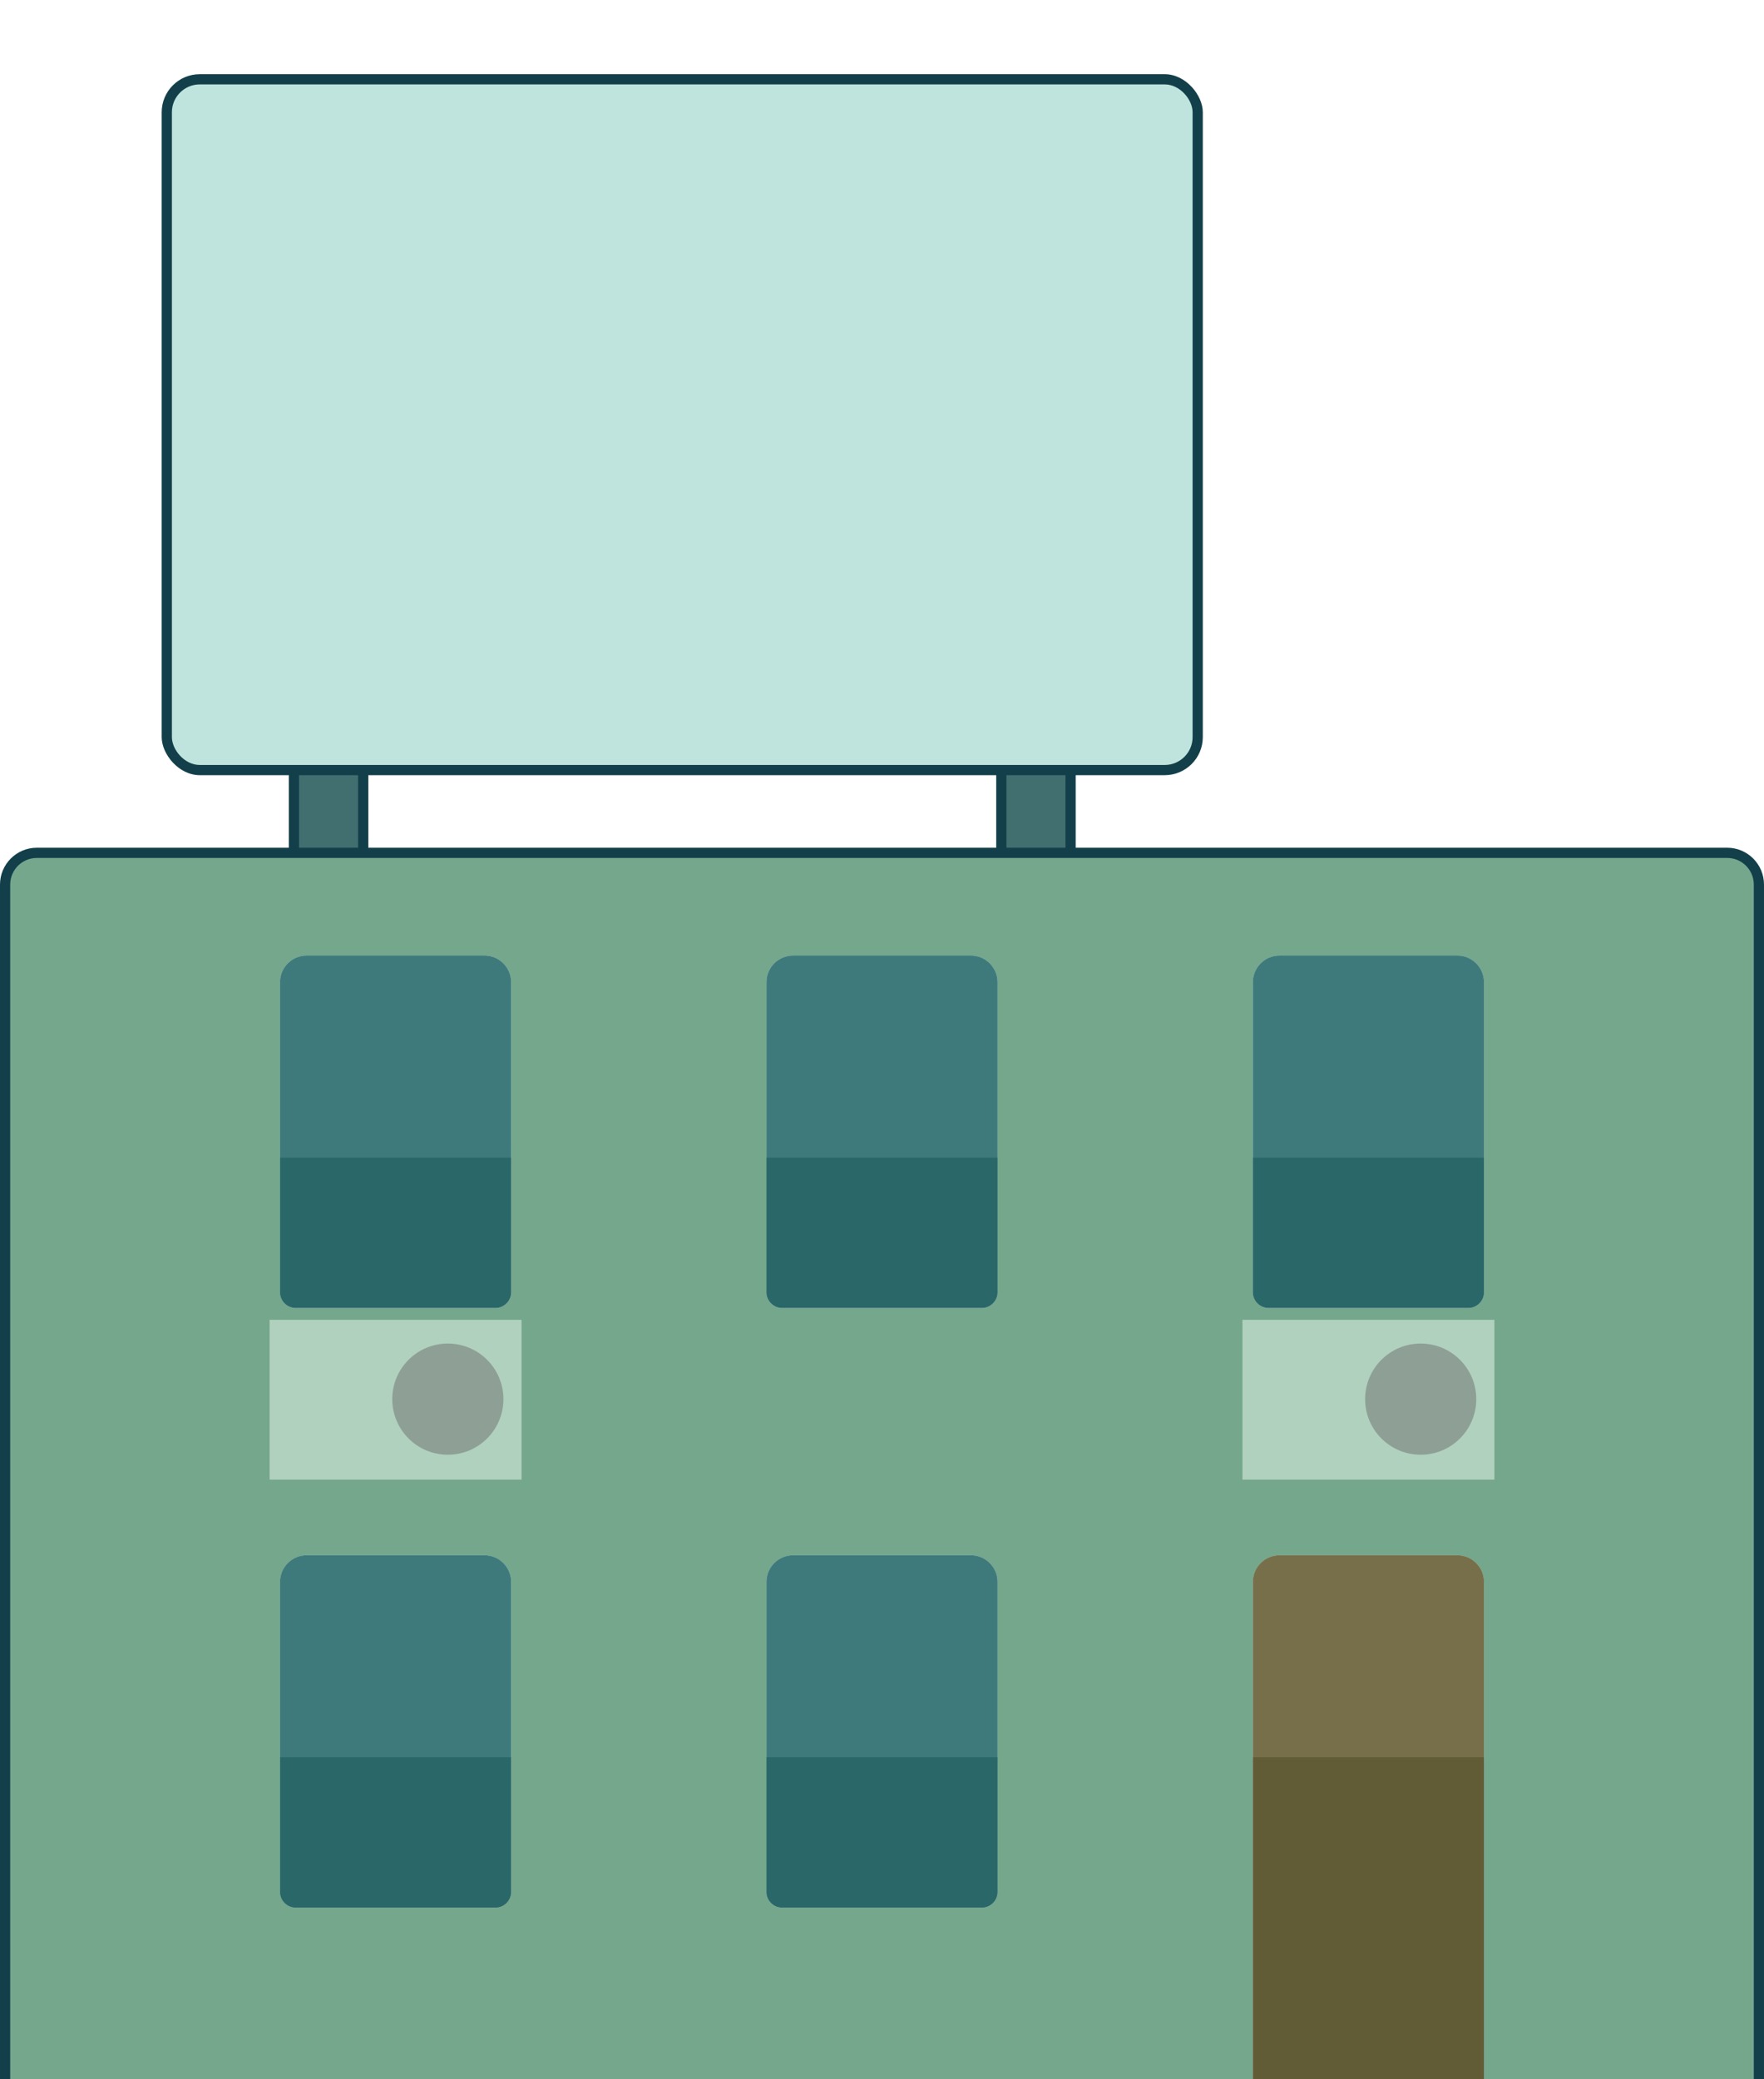 <?xml version="1.0" encoding="UTF-8"?><svg id="Layer_1" xmlns="http://www.w3.org/2000/svg" width="518.47" height="611.067"><defs><style>.cls-1{fill:#8ea095;}.cls-1,.cls-2,.cls-3,.cls-4,.cls-5,.cls-6,.cls-7,.cls-8,.cls-9,.cls-10{stroke-width:0px;}.cls-2{fill:#5e5121;}.cls-2,.cls-3{opacity:.8;}.cls-3{fill:#175f61;}.cls-4{fill:#123f4a;}.cls-5{fill:#dbe7ed;}.cls-6{fill:#74888e;}.cls-7{fill:#bfe4de;}.cls-8{fill:#416e6e;}.cls-9{fill:#74a78c;}.cls-10{fill:#b0d1be;}</style></defs><rect class="cls-4" x="84.887" y="221.806" width="23.361" height="39.449"/><rect class="cls-4" x="292.802" y="221.806" width="23.361" height="39.449"/><rect class="cls-8" x="87.887" y="224.806" width="17.362" height="33.449"/><rect class="cls-8" x="295.801" y="224.806" width="17.362" height="33.449"/><rect class="cls-4" x="47.524" y="21.806" width="306" height="206" rx="11.188" ry="11.188"/><rect class="cls-7" x="50.525" y="24.806" width="300" height="200" rx="8.188" ry="8.188"/><path class="cls-4" d="m0,614.067v-354.122c0-5.965,4.854-10.818,10.818-10.818h496.834c5.965,0,10.817,4.853,10.817,10.818v354.122H0Z"/><path class="cls-9" d="m10.818,252.128h496.834c4.315,0,7.818,3.503,7.818,7.818v351.122H3v-351.122c0-4.315,3.503-7.818,7.818-7.818Z"/><path class="cls-5" d="m233.09,280.819h52.291c4.315,0,7.818,3.503,7.818,7.818v91.107c0,2.549-2.07,4.619-4.619,4.619h-58.688c-2.549,0-4.619-2.07-4.619-4.619v-91.107c0-4.315,3.503-7.818,7.818-7.818Z"/><path class="cls-5" d="m90.121,280.819h52.291c4.315,0,7.818,3.503,7.818,7.818v91.107c0,2.549-2.07,4.619-4.619,4.619h-58.688c-2.549,0-4.619-2.07-4.619-4.619v-91.107c0-4.315,3.503-7.818,7.818-7.818Z"/><path class="cls-5" d="m376.059,280.819h52.291c4.315,0,7.818,3.503,7.818,7.818v91.107c0,2.549-2.07,4.619-4.619,4.619h-58.688c-2.549,0-4.619-2.07-4.619-4.619v-91.107c0-4.315,3.503-7.818,7.818-7.818Z"/><path class="cls-6" d="m225.272,340.193h67.926v39.551c0,2.549-2.07,4.619-4.619,4.619h-58.688c-2.549,0-4.619-2.07-4.619-4.619v-39.551h0Z"/><path class="cls-6" d="m82.303,340.193h67.926v39.551c0,2.549-2.07,4.619-4.619,4.619h-58.688c-2.549,0-4.619-2.07-4.619-4.619v-39.551h0Z"/><path class="cls-6" d="m368.241,340.193h67.926v39.551c0,2.549-2.07,4.619-4.619,4.619h-58.688c-2.549,0-4.619-2.07-4.619-4.619v-39.551h0Z"/><path class="cls-3" d="m233.09,280.819h52.291c4.315,0,7.818,3.503,7.818,7.818v91.107c0,2.549-2.07,4.619-4.619,4.619h-58.688c-2.549,0-4.619-2.07-4.619-4.619v-91.107c0-4.315,3.503-7.818,7.818-7.818Z"/><path class="cls-3" d="m90.121,280.819h52.291c4.315,0,7.818,3.503,7.818,7.818v91.107c0,2.549-2.07,4.619-4.619,4.619h-58.688c-2.549,0-4.619-2.07-4.619-4.619v-91.107c0-4.315,3.503-7.818,7.818-7.818Z"/><path class="cls-3" d="m376.059,280.819h52.291c4.315,0,7.818,3.503,7.818,7.818v91.107c0,2.549-2.07,4.619-4.619,4.619h-58.688c-2.549,0-4.619-2.07-4.619-4.619v-91.107c0-4.315,3.503-7.818,7.818-7.818Z"/><rect class="cls-10" x="79.242" y="387.853" width="74.048" height="46.979"/><circle class="cls-1" cx="131.627" cy="411.172" r="16.34"/><rect class="cls-10" x="365.18" y="387.853" width="74.048" height="46.979"/><circle class="cls-1" cx="417.565" cy="411.172" r="16.34"/><path class="cls-5" d="m233.09,457.055h52.291c4.315,0,7.818,3.503,7.818,7.818v91.107c0,2.549-2.07,4.619-4.619,4.619h-58.688c-2.549,0-4.619-2.07-4.619-4.619v-91.107c0-4.315,3.503-7.818,7.818-7.818Z"/><path class="cls-5" d="m90.121,457.055h52.291c4.315,0,7.818,3.503,7.818,7.818v91.107c0,2.549-2.07,4.619-4.619,4.619h-58.688c-2.549,0-4.619-2.07-4.619-4.619v-91.107c0-4.315,3.503-7.818,7.818-7.818Z"/><path class="cls-5" d="m376.059,457.055h52.291c4.315,0,7.818,3.503,7.818,7.818v146.194h-67.926v-146.194c0-4.315,3.503-7.818,7.818-7.818Z"/><path class="cls-6" d="m225.272,516.429h67.926v39.551c0,2.549-2.07,4.619-4.619,4.619h-58.688c-2.549,0-4.619-2.07-4.619-4.619v-39.551h0Z"/><path class="cls-6" d="m82.303,516.429h67.926v39.551c0,2.549-2.07,4.619-4.619,4.619h-58.688c-2.549,0-4.619-2.07-4.619-4.619v-39.551h0Z"/><rect class="cls-6" x="368.241" y="516.429" width="67.926" height="94.638"/><path class="cls-3" d="m233.09,457.055h52.291c4.315,0,7.818,3.503,7.818,7.818v91.107c0,2.549-2.07,4.619-4.619,4.619h-58.688c-2.549,0-4.619-2.07-4.619-4.619v-91.107c0-4.315,3.503-7.818,7.818-7.818Z"/><path class="cls-3" d="m90.121,457.055h52.291c4.315,0,7.818,3.503,7.818,7.818v91.107c0,2.549-2.07,4.619-4.619,4.619h-58.688c-2.549,0-4.619-2.07-4.619-4.619v-91.107c0-4.315,3.503-7.818,7.818-7.818Z"/><path class="cls-2" d="m376.059,457.055h52.291c4.315,0,7.818,3.503,7.818,7.818v146.194h-67.926v-146.194c0-4.315,3.503-7.818,7.818-7.818Z"/></svg>
